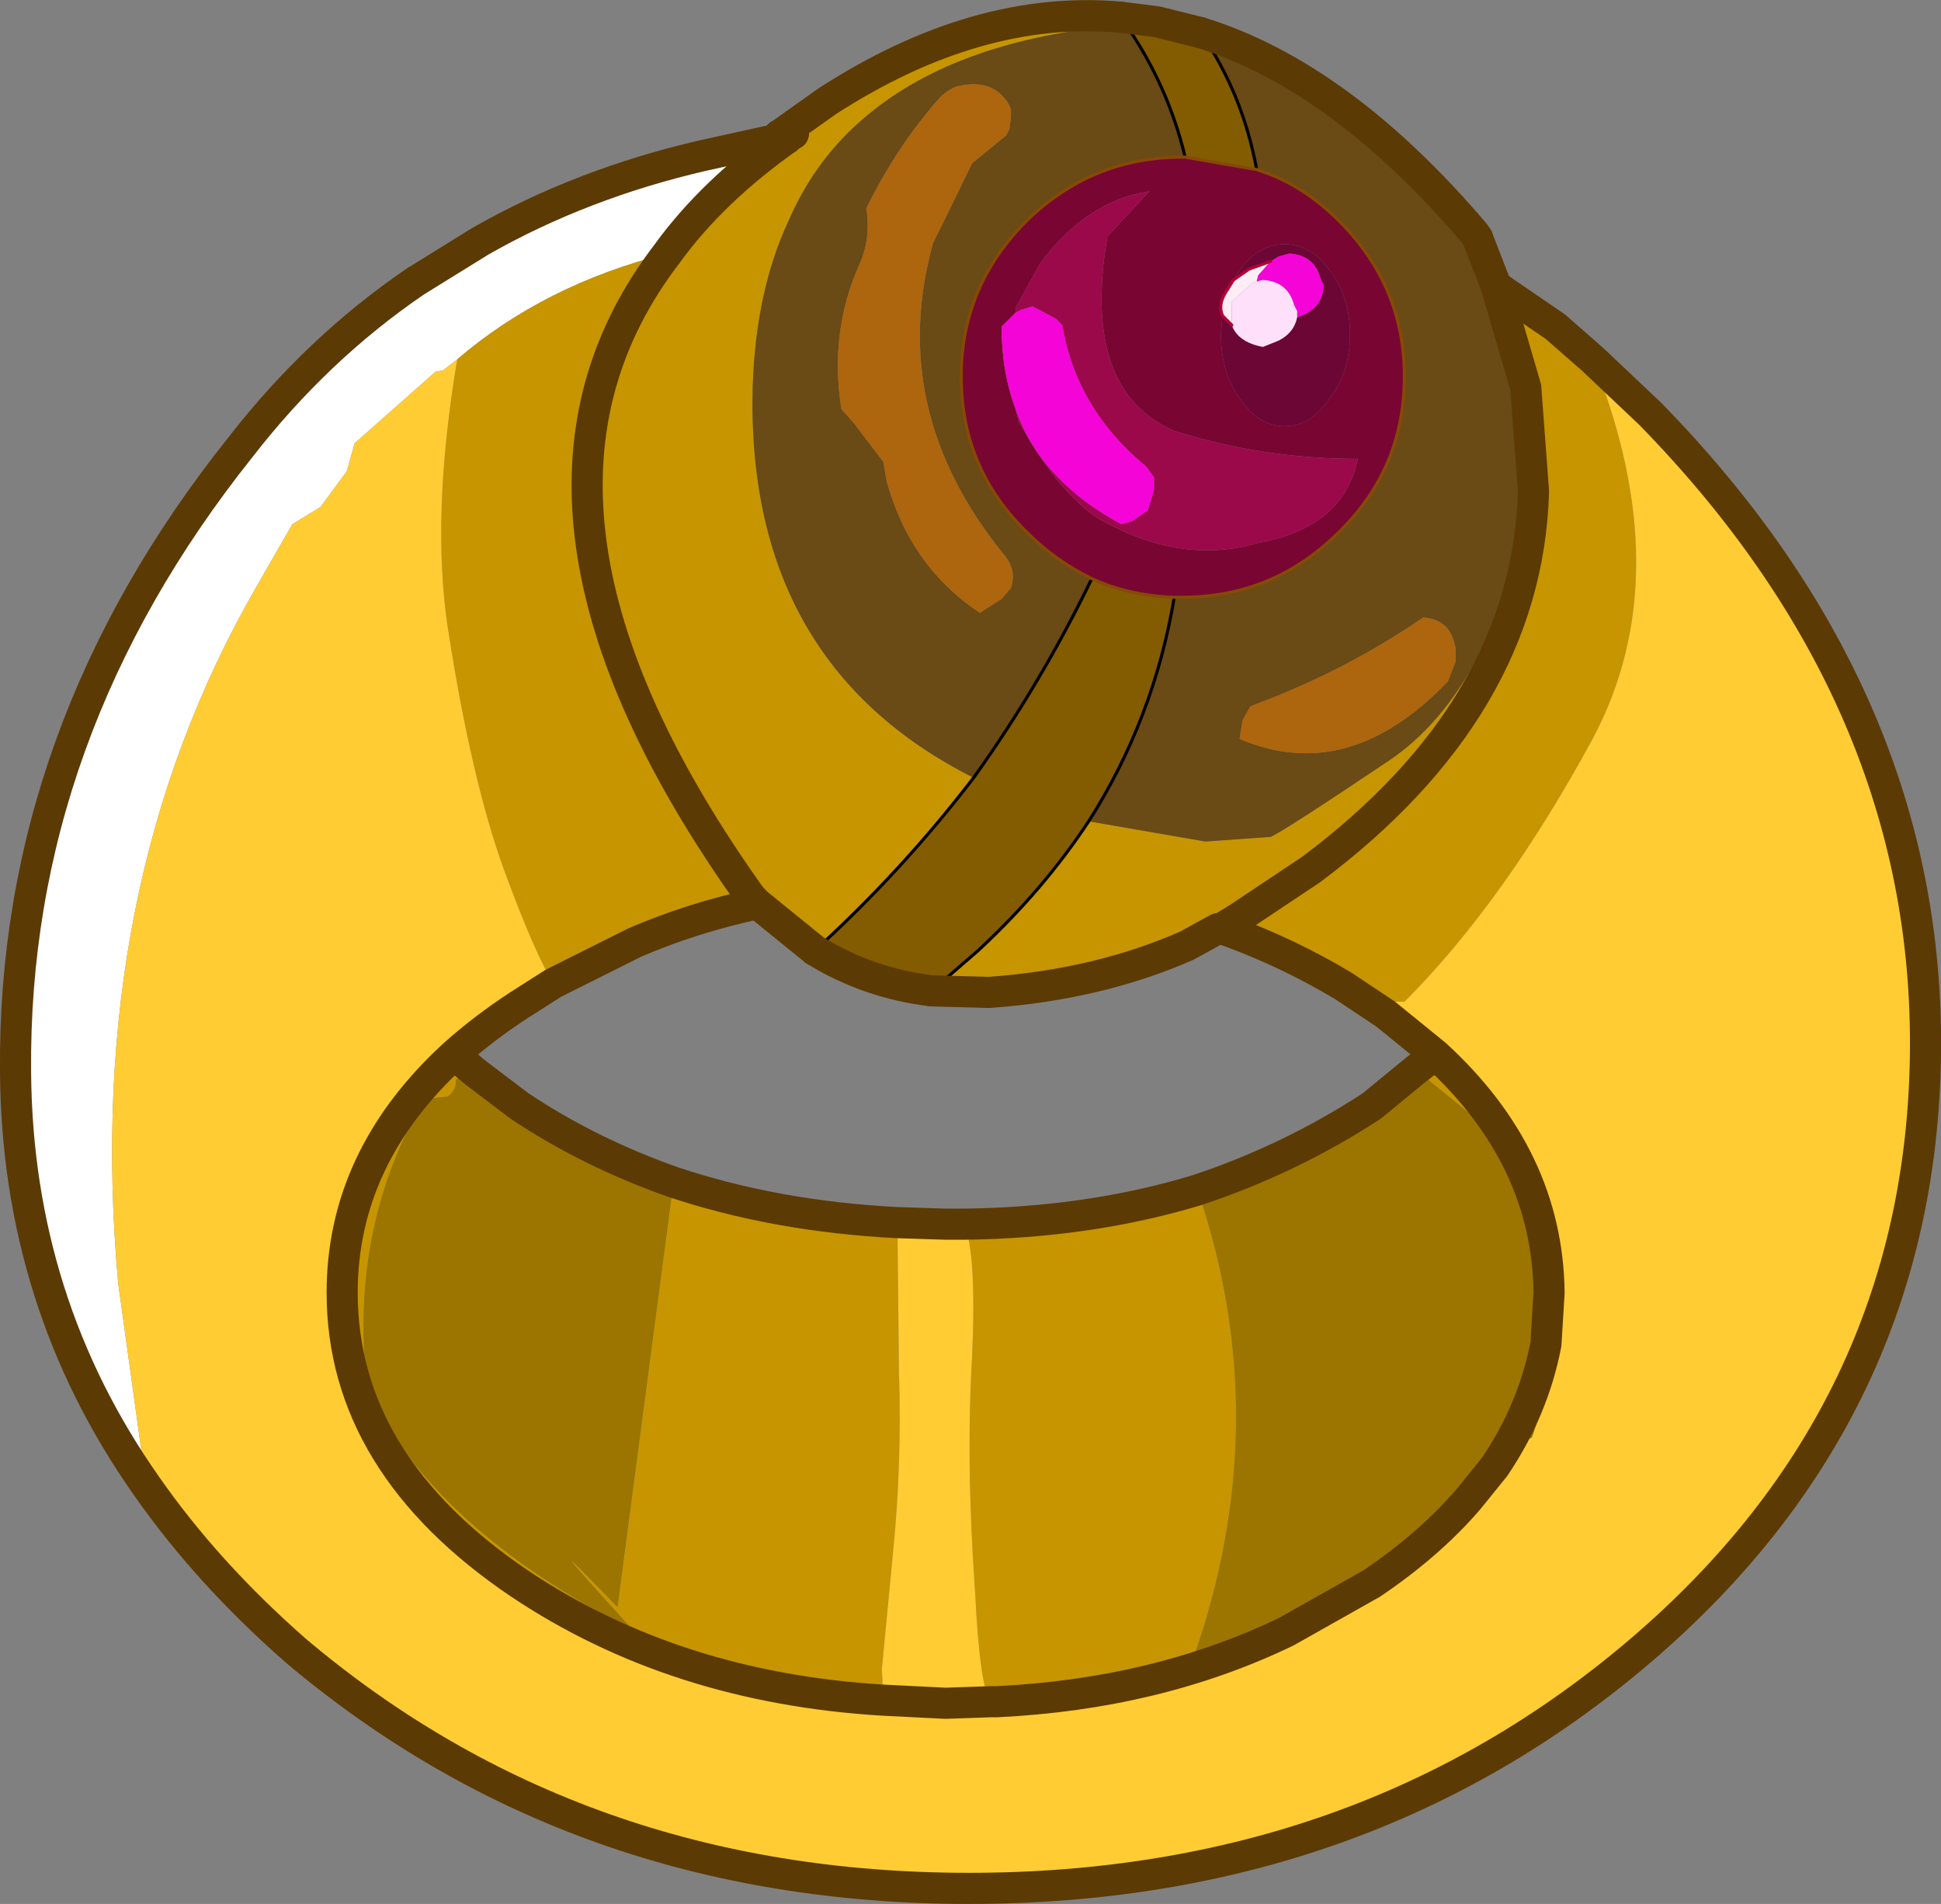 <?xml version="1.0" encoding="UTF-8" standalone="no"?>
<svg xmlns:xlink="http://www.w3.org/1999/xlink" height="61.2px" width="62.4px" xmlns="http://www.w3.org/2000/svg">
  <rect width="100%" height="100%" fill="#808080" stroke="none"/>
  <g transform="matrix(1.0, 0.0, 0.0, 1.0, 31.2, 30.6)">
    <path d="M-5.9 -26.15 Q-8.3 -24.45 -9.75 -22.45 -13.7 -21.45 -16.5 -19.05 L-16.95 -18.7 -17.2 -18.65 -19.8 -16.35 -20.05 -15.45 -20.9 -14.3 -21.8 -13.75 -22.95 -11.75 Q-28.55 -2.05 -27.4 10.65 L-26.5 17.15 Q-30.65 11.25 -30.7 3.85 -30.8 -7.05 -23.45 -16.25 -21.0 -19.4 -17.85 -21.55 L-15.75 -22.85 Q-12.5 -24.7 -8.6 -25.6 L-6.1 -26.15 -5.9 -26.15" fill="#ffffff" fill-rule="evenodd" stroke="none"/>
    <path d="M4.8 -30.05 L5.0 -29.8 Q-0.6 -29.35 -3.6 -26.65 -5.05 -25.35 -5.85 -23.5 -6.9 -21.25 -7.0 -18.2 -7.25 -9.3 0.1 -5.6 -2.2 -2.6 -5.0 -0.05 L-6.85 -1.55 -6.9 -1.6 -7.05 -1.75 -6.9 -1.6 -6.85 -1.55 Q-8.95 -1.1 -10.8 -0.3 L-13.4 1.0 Q-13.95 0.2 -15.0 -2.65 -16.05 -5.55 -16.8 -10.4 -17.35 -14.0 -16.5 -19.05 -13.7 -21.45 -9.75 -22.45 -8.3 -24.45 -5.9 -26.15 L-5.85 -26.2 -5.7 -26.3 -6.15 -26.25 -4.6 -27.35 Q0.2 -30.45 4.8 -30.05 M-7.05 -1.75 Q-15.9 -14.15 -9.9 -22.25 L-9.75 -22.45 -9.9 -22.25 Q-15.9 -14.15 -7.05 -1.75 M16.9 -21.4 L18.8 -20.1 20.0 -19.05 Q22.8 -12.1 20.0 -6.85 17.15 -1.6 13.95 1.6 L13.6 1.6 13.35 2.0 12.9 1.7 12.0 1.1 Q10.25 0.05 8.35 -0.65 L8.05 -0.75 7.95 -0.75 6.95 -0.2 Q4.1 1.05 0.6 1.3 L-1.25 1.25 0.25 -0.05 Q2.35 -2.0 3.8 -4.2 L7.55 -3.55 9.65 -3.7 Q10.1 -3.9 13.45 -6.15 16.8 -8.4 18.1 -14.8 L17.85 -18.15 16.9 -21.4 M8.55 -1.05 L8.05 -0.75 8.55 -1.05 10.95 -2.65 Q17.9 -7.85 18.1 -14.8 17.9 -7.85 10.95 -2.65 L8.55 -1.05 M14.3 3.8 L14.95 3.3 Q18.55 6.6 18.6 10.95 L18.5 12.6 18.45 12.25 18.3 8.6 17.1 6.05 14.7 4.1 14.3 3.8 M7.3 7.65 Q9.85 15.1 7.15 22.75 L7.15 23.0 10.15 21.85 Q6.0 23.85 0.85 24.1 L0.65 24.1 Q0.3 23.65 0.15 20.6 -0.15 16.4 0.05 13.05 0.2 9.7 -0.2 8.75 3.85 8.7 7.3 7.65 M16.0 17.6 L16.55 16.85 16.85 16.55 16.0 17.6 M-2.8 24.05 Q-9.5 23.65 -14.5 20.3 -20.2 16.45 -20.2 10.95 -20.2 6.6 -16.6 3.3 L-15.95 3.85 -16.55 4.1 Q-16.5 4.4 -16.8 4.65 L-17.3 4.7 -17.85 5.25 Q-19.95 9.2 -19.4 14.05 -17.25 18.55 -10.85 21.8 -14.55 17.75 -11.35 21.05 L-9.55 7.4 Q-6.25 8.5 -2.35 8.7 L-2.3 13.5 Q-2.2 16.45 -2.5 19.4 L-2.85 23.05 -2.8 24.05" fill="#c69500" fill-rule="evenodd" stroke="none"/>
    <path d="M20.0 -19.05 L21.85 -17.3 Q30.85 -8.1 30.7 3.3 30.55 14.75 21.55 22.45 12.6 30.1 -0.05 30.1 -12.65 30.1 -21.7 22.45 -24.55 19.95 -26.5 17.15 L-27.4 10.65 Q-28.55 -2.05 -22.95 -11.75 L-21.8 -13.75 -20.9 -14.3 -20.05 -15.45 -19.8 -16.35 -17.2 -18.65 -16.95 -18.7 -16.5 -19.05 Q-17.35 -14.0 -16.8 -10.4 -16.05 -5.55 -15.0 -2.65 -13.95 0.2 -13.4 1.0 L-14.5 1.7 Q-15.65 2.45 -16.6 3.3 -20.2 6.6 -20.2 10.95 -20.2 16.45 -14.5 20.3 -9.5 23.65 -2.8 24.05 L-0.8 24.15 0.65 24.1 -0.8 24.15 -2.8 24.05 -2.85 23.05 -2.5 19.4 Q-2.2 16.45 -2.3 13.5 L-2.35 8.7 -0.8 8.75 -0.2 8.75 Q0.2 9.7 0.05 13.05 -0.15 16.4 0.15 20.6 0.3 23.65 0.65 24.1 L0.85 24.1 Q6.0 23.85 10.15 21.85 L12.55 20.8 Q13.85 20.35 14.55 19.25 L15.15 19.1 16.0 17.6 16.85 16.55 Q17.3 16.0 18.05 15.6 18.55 14.2 18.5 12.6 L18.6 10.95 Q18.55 6.6 14.95 3.3 L13.35 2.0 13.6 1.6 13.95 1.6 Q17.15 -1.6 20.0 -6.85 22.8 -12.1 20.0 -19.05" fill="#ffcc33" fill-rule="evenodd" stroke="none"/>
    <path d="M14.3 3.8 L14.7 4.1 17.1 6.05 18.3 8.6 18.45 12.25 18.5 12.6 Q18.1 14.7 16.85 16.55 18.1 14.7 18.5 12.6 18.55 14.2 18.05 15.6 17.3 16.0 16.85 16.55 L16.55 16.85 16.0 17.6 15.15 19.1 14.55 19.25 Q13.85 20.35 12.55 20.8 L10.15 21.85 7.15 23.0 7.15 22.75 Q9.85 15.1 7.3 7.65 10.3 6.65 12.9 4.95 L14.3 3.8 M16.0 17.6 Q14.75 19.05 12.9 20.3 L10.15 21.85 12.9 20.3 Q14.75 19.05 16.0 17.6 M-9.55 7.4 L-11.35 21.05 Q-14.55 17.75 -10.85 21.8 -17.25 18.55 -19.4 14.05 -19.95 9.2 -17.85 5.25 L-17.3 4.7 -16.8 4.65 Q-16.5 4.4 -16.55 4.1 L-15.95 3.85 -14.5 4.95 Q-12.25 6.45 -9.55 7.4" fill="#9b7500" fill-rule="evenodd" stroke="none"/>
    <path d="M0.05 -25.35 L0.6 -25.8 1.15 -26.25 1.25 -26.45 1.3 -26.85 1.3 -27.1 1.2 -27.3 Q0.7 -28.05 -0.3 -27.85 -0.65 -27.8 -1.0 -27.45 -2.4 -25.85 -3.35 -23.9 -3.2 -22.95 -3.55 -22.15 -4.55 -19.95 -4.15 -17.45 L-3.75 -17.0 -2.8 -15.75 -2.7 -15.15 Q-1.95 -12.4 0.3 -10.9 L1.0 -11.35 1.3 -11.7 Q1.5 -12.3 1.05 -12.8 -2.7 -17.45 -1.2 -22.8 L-0.85 -23.5 0.05 -25.35 M0.1 -5.6 Q-7.25 -9.3 -7.0 -18.2 -6.9 -21.25 -5.85 -23.5 -5.05 -25.35 -3.6 -26.65 -0.6 -29.35 5.0 -29.8 6.35 -27.85 6.9 -25.55 L6.8 -25.55 Q3.9 -25.55 1.8 -23.5 -0.3 -21.4 -0.3 -18.5 -0.3 -15.55 1.8 -13.5 2.75 -12.55 3.9 -12.0 2.25 -8.6 0.1 -5.6 M9.2 -25.15 Q8.75 -27.6 7.4 -29.55 11.9 -28.15 16.2 -23.1 L16.3 -22.95 16.9 -21.4 17.85 -18.15 18.1 -14.8 Q16.8 -8.4 13.45 -6.15 10.1 -3.9 9.65 -3.7 L7.55 -3.55 3.8 -4.2 Q5.9 -7.5 6.55 -11.4 L6.8 -11.4 Q9.75 -11.4 11.85 -13.5 13.95 -15.55 13.95 -18.5 13.95 -21.4 11.85 -23.5 10.65 -24.7 9.2 -25.15 M8.75 -7.45 L8.65 -6.85 Q12.15 -5.35 15.35 -8.7 L15.6 -9.35 15.6 -9.75 15.55 -9.95 Q15.35 -10.7 14.55 -10.75 12.0 -9.0 9.0 -7.9 L8.75 -7.45" fill="#6a4a15" fill-rule="evenodd" stroke="none"/>
    <path d="M6.9 -25.55 L9.2 -25.15 Q10.65 -24.7 11.85 -23.5 13.95 -21.4 13.95 -18.5 13.95 -15.55 11.85 -13.5 9.75 -11.4 6.8 -11.4 L6.55 -11.4 Q5.1 -11.45 3.9 -12.0 2.75 -12.55 1.8 -13.5 -0.3 -15.55 -0.3 -18.5 -0.3 -21.4 1.8 -23.5 3.9 -25.55 6.8 -25.55 L6.9 -25.55 M8.1 -20.45 L8.05 -19.85 Q8.05 -18.65 8.65 -17.8 9.25 -16.9 10.1 -16.9 10.95 -16.9 11.55 -17.8 12.2 -18.65 12.2 -19.85 12.2 -21.05 11.55 -21.9 10.95 -22.75 10.1 -22.75 9.25 -22.75 8.65 -21.9 L8.45 -21.6 8.2 -21.2 Q7.95 -20.8 8.1 -20.45 M1.45 -17.45 L1.55 -17.05 Q2.7 -14.95 4.0 -14.0 6.7 -12.4 9.25 -13.15 12.0 -13.65 12.45 -15.85 9.4 -15.85 6.55 -16.75 3.55 -18.05 4.4 -23.0 L5.75 -24.45 Q3.75 -24.15 2.25 -22.15 L1.45 -20.7 1.45 -20.55 1.0 -20.1 Q1.0 -18.65 1.45 -17.45" fill="#790632" fill-rule="evenodd" stroke="none"/>
    <path d="M1.45 -17.45 Q2.25 -15.15 4.85 -13.75 L5.2 -13.85 5.7 -14.2 5.9 -14.85 5.9 -15.25 5.65 -15.6 Q3.4 -17.45 2.95 -20.15 L2.75 -20.35 2.0 -20.75 1.65 -20.65 1.45 -20.55 1.45 -20.7 2.25 -22.15 Q3.75 -24.15 5.75 -24.45 L4.4 -23.0 Q3.55 -18.05 6.55 -16.75 9.4 -15.85 12.45 -15.85 12.0 -13.65 9.25 -13.15 6.7 -12.4 4.0 -14.0 2.7 -14.95 1.55 -17.05 L1.45 -17.45" fill="#9b094b" fill-rule="evenodd" stroke="none"/>
    <path d="M10.5 -20.4 L10.75 -20.5 Q11.35 -20.8 11.35 -21.45 L11.25 -21.65 Q11.05 -22.4 10.25 -22.45 L9.9 -22.35 9.65 -22.2 8.95 -21.95 8.45 -21.6 8.65 -21.9 Q9.25 -22.75 10.1 -22.75 10.95 -22.75 11.55 -21.9 12.2 -21.05 12.2 -19.85 12.2 -18.65 11.55 -17.8 10.95 -16.9 10.1 -16.9 9.25 -16.9 8.65 -17.8 8.05 -18.65 8.05 -19.85 L8.1 -20.45 8.15 -20.4 8.4 -20.15 Q8.6 -19.6 9.4 -19.45 L9.9 -19.65 Q10.4 -19.9 10.5 -20.4" fill="#6c0635" fill-rule="evenodd" stroke="none"/>
    <path d="M9.65 -22.2 L9.25 -21.75 9.2 -21.55 9.05 -21.5 8.4 -20.9 8.4 -20.15 8.15 -20.4 8.1 -20.45 Q7.95 -20.8 8.2 -21.2 L8.45 -21.6 8.95 -21.95 9.65 -22.2" fill="#feedf5" fill-rule="evenodd" stroke="none"/>
    <path d="M5.0 -29.8 L4.8 -30.05 6.0 -29.9 7.4 -29.55 Q8.75 -27.6 9.2 -25.15 L6.9 -25.55 Q6.35 -27.85 5.0 -29.8 M-5.0 -0.05 Q-2.2 -2.6 0.1 -5.6 2.25 -8.6 3.9 -12.0 5.1 -11.45 6.55 -11.4 5.9 -7.5 3.8 -4.2 2.35 -2.0 0.25 -0.05 L-1.25 1.25 Q-3.3 1.0 -5.0 -0.05" fill="#835b01" fill-rule="evenodd" stroke="none"/>
    <path d="M10.5 -20.4 L10.5 -20.6 10.4 -20.8 Q10.2 -21.55 9.4 -21.6 L9.2 -21.55 9.25 -21.75 9.65 -22.2 9.9 -22.35 10.25 -22.45 Q11.05 -22.4 11.25 -21.65 L11.35 -21.45 Q11.35 -20.8 10.75 -20.5 L10.5 -20.4 M1.45 -20.55 L1.65 -20.65 2.0 -20.75 2.75 -20.35 2.95 -20.15 Q3.4 -17.45 5.65 -15.6 L5.9 -15.25 5.9 -14.85 5.7 -14.2 5.2 -13.85 4.85 -13.75 Q2.25 -15.15 1.45 -17.45 1.0 -18.65 1.0 -20.1 L1.45 -20.55" fill="#f404d7" fill-rule="evenodd" stroke="none"/>
    <path d="M9.2 -21.55 L9.4 -21.6 Q10.2 -21.55 10.4 -20.8 L10.5 -20.6 10.5 -20.4 Q10.4 -19.9 9.9 -19.65 L9.4 -19.45 Q8.6 -19.6 8.4 -20.15 L8.4 -20.9 9.05 -21.5 9.2 -21.55" fill="#fee0fb" fill-rule="evenodd" stroke="none"/>
    <path d="M0.05 -25.35 L-0.85 -23.5 -1.2 -22.8 Q-2.7 -17.45 1.05 -12.8 1.5 -12.3 1.3 -11.7 L1.0 -11.35 0.3 -10.9 Q-1.95 -12.4 -2.7 -15.15 L-2.8 -15.75 -3.75 -17.0 -4.15 -17.45 Q-4.55 -19.95 -3.55 -22.15 -3.2 -22.95 -3.35 -23.9 -2.4 -25.85 -1.0 -27.45 -0.65 -27.8 -0.3 -27.85 0.7 -28.05 1.2 -27.3 L1.3 -27.1 1.3 -26.85 1.25 -26.45 1.15 -26.25 0.6 -25.8 0.05 -25.35 M8.75 -7.45 L9.0 -7.9 Q12.0 -9.0 14.55 -10.75 15.35 -10.7 15.55 -9.95 L15.6 -9.75 15.6 -9.35 15.35 -8.7 Q12.15 -5.35 8.65 -6.85 L8.75 -7.45" fill="#ad650e" fill-rule="evenodd" stroke="none"/>
    <path d="M5.0 -29.8 L4.8 -30.05 M-5.0 -0.05 Q-2.2 -2.6 0.1 -5.6 2.25 -8.6 3.9 -12.0 M5.0 -29.8 Q6.35 -27.85 6.9 -25.55 M9.2 -25.15 Q8.75 -27.6 7.4 -29.55 M6.55 -11.4 Q5.9 -7.5 3.8 -4.2 2.35 -2.0 0.25 -0.05 L-1.25 1.25" fill="none" stroke="#000000" stroke-linecap="round" stroke-linejoin="round" stroke-width="0.1"/>
    <path d="M-6.15 -26.25 L-5.7 -26.3" fill="none" stroke="#000000" stroke-linecap="round" stroke-linejoin="round" stroke-width="1.0"/>
    <path d="M-5.7 -26.3 L-5.85 -26.2 -5.9 -26.15 Q-8.3 -24.45 -9.75 -22.45 L-9.9 -22.25 Q-15.9 -14.15 -7.05 -1.75 M7.4 -29.55 L6.0 -29.9 4.8 -30.05 M16.3 -22.95 L16.9 -21.4 17.85 -18.15 18.1 -14.8 Q17.9 -7.85 10.95 -2.65 L8.55 -1.05 M-1.25 1.25 Q-3.3 1.0 -5.0 -0.05" fill="none" stroke="#5c3a03" stroke-linecap="round" stroke-linejoin="round" stroke-width="1.0"/>
    <path d="M4.8 -30.05 Q0.2 -30.45 -4.6 -27.35 L-6.15 -26.25 M-7.05 -1.75 L-6.9 -1.6 -6.85 -1.55 -5.0 -0.05 M7.4 -29.55 Q11.9 -28.15 16.2 -23.1 L16.3 -22.95 M16.9 -21.4 L18.8 -20.1 20.0 -19.05 21.85 -17.3 Q30.85 -8.1 30.7 3.3 30.55 14.75 21.55 22.45 12.6 30.1 -0.05 30.1 -12.65 30.1 -21.7 22.45 -24.55 19.95 -26.5 17.15 -30.65 11.25 -30.7 3.85 -30.8 -7.05 -23.45 -16.25 -21.0 -19.4 -17.85 -21.55 L-15.75 -22.85 Q-12.5 -24.7 -8.6 -25.6 L-6.1 -26.15 -5.9 -26.15 M-1.25 1.25 L0.6 1.3 Q4.1 1.05 6.95 -0.2 L7.95 -0.75 8.05 -0.75 8.55 -1.05 M8.05 -0.75 L8.35 -0.65 Q10.25 0.05 12.0 1.1 L12.9 1.7 13.35 2.0 14.95 3.3 14.3 3.8 12.9 4.95 Q10.3 6.65 7.3 7.65 3.85 8.7 -0.2 8.75 L-0.8 8.75 -2.35 8.7 Q-6.25 8.5 -9.55 7.4 -12.25 6.45 -14.5 4.95 L-15.95 3.85 -16.6 3.3 Q-15.65 2.45 -14.5 1.7 L-13.4 1.0 -10.8 -0.3 Q-8.95 -1.1 -6.85 -1.55 M10.15 21.85 L12.9 20.3 Q14.75 19.05 16.0 17.6 L16.85 16.55 Q18.1 14.7 18.5 12.6 L18.6 10.95 Q18.55 6.6 14.95 3.3 M10.15 21.85 Q6.0 23.85 0.85 24.1 L0.65 24.1 -0.8 24.15 -2.8 24.05 Q-9.5 23.65 -14.5 20.3 -20.2 16.45 -20.2 10.95 -20.2 6.6 -16.6 3.3" fill="none" stroke="#5c3a03" stroke-linecap="round" stroke-linejoin="round" stroke-width="1.0"/>
    <path d="M6.9 -25.55 L9.2 -25.15 Q10.65 -24.7 11.85 -23.5 13.95 -21.4 13.95 -18.5 13.95 -15.55 11.85 -13.5 9.75 -11.4 6.8 -11.4 L6.55 -11.4 Q5.1 -11.45 3.9 -12.0 2.75 -12.55 1.8 -13.5 -0.3 -15.55 -0.3 -18.5 -0.3 -21.4 1.8 -23.5 3.9 -25.55 6.8 -25.55 L6.9 -25.55" fill="none" stroke="#854a05" stroke-linecap="round" stroke-linejoin="round" stroke-width="0.1"/>
    <path d="M8.1 -20.45 Q7.95 -20.8 8.2 -21.2 L8.45 -21.6 8.95 -21.95 9.65 -22.2 M8.4 -20.15 L8.15 -20.4 8.1 -20.45" fill="none" stroke="#b30237" stroke-linecap="round" stroke-linejoin="round" stroke-width="0.1"/>
  </g>
</svg>

